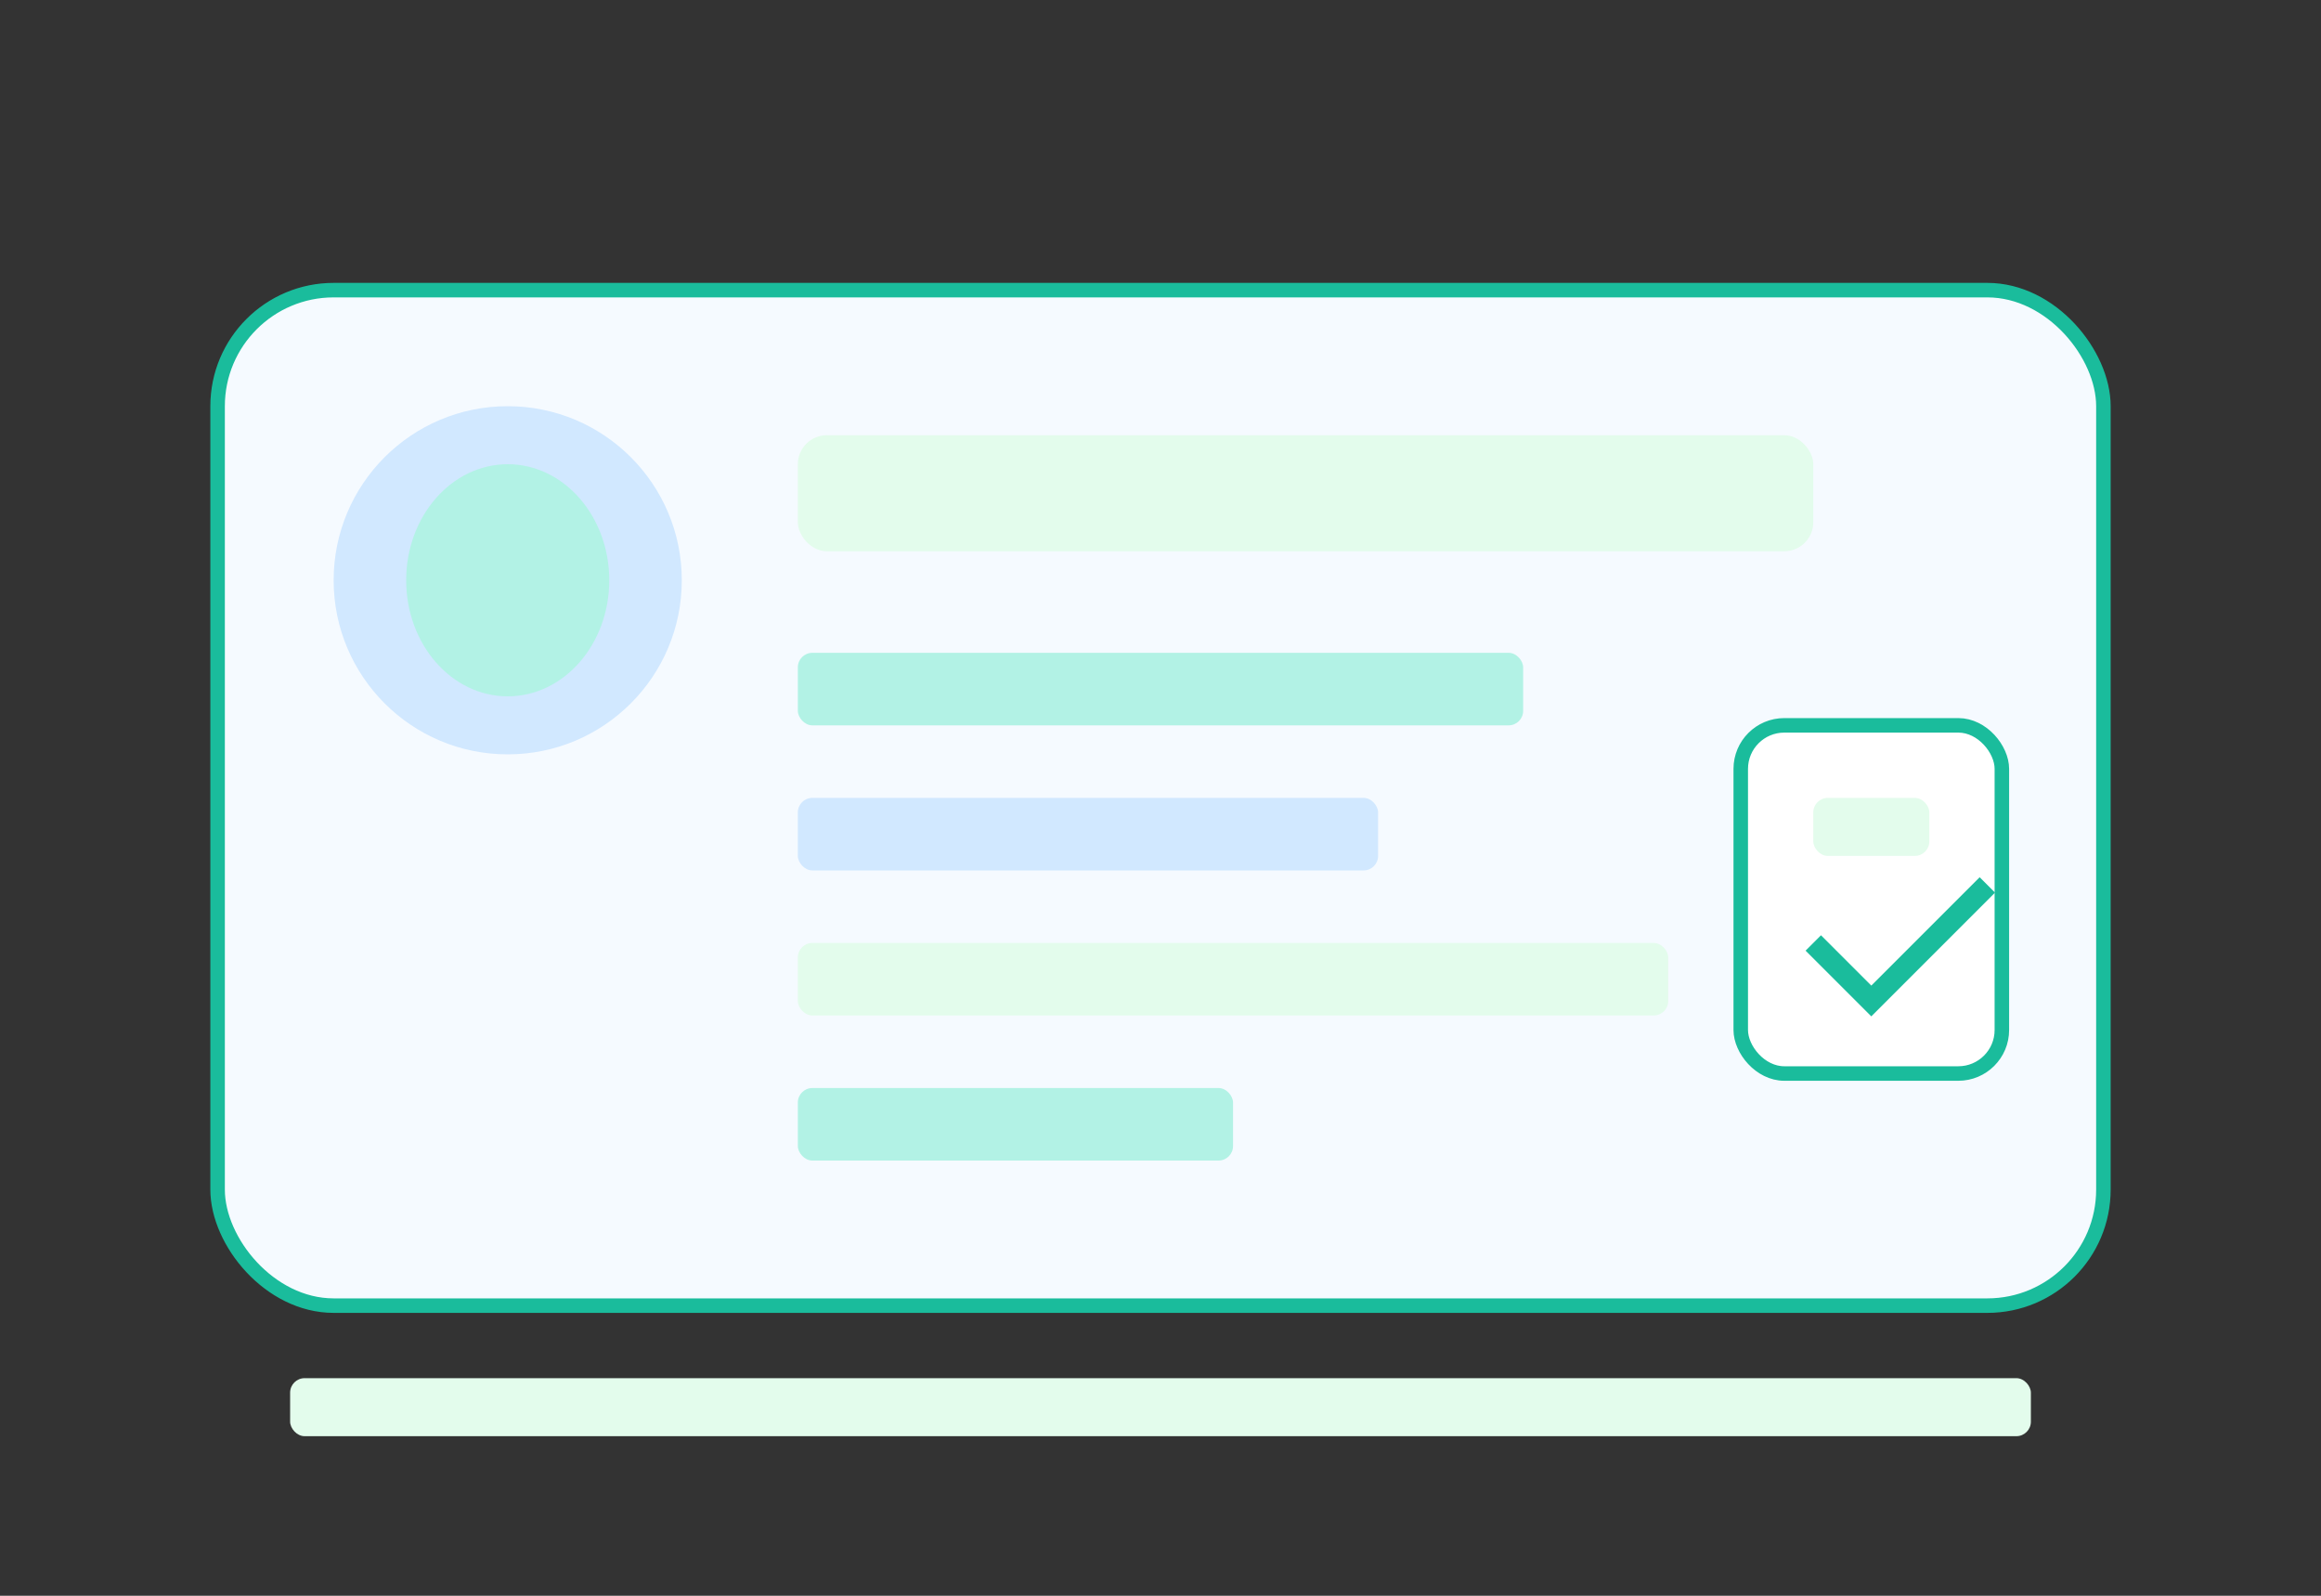 <svg width="320" height="220" viewBox="0 0 320 220" fill="none" xmlns="http://www.w3.org/2000/svg">
	<rect x="0" y="0" width="320" height="220" fill="#333333" stroke="none"/>
	<rect x="30" y="40" width="260" height="140" rx="16" fill="#F5FAFF" stroke="#1ABC9C" stroke-width="2" />
	<circle cx="70" cy="80" r="24" fill="#D1E8FF" />
	<ellipse cx="70" cy="80" rx="14" ry="16" fill="#B2F2E5" />
	<rect x="110" y="60" width="140" height="16" rx="4" fill="#E3FCEC" />
	<rect x="110" y="90" width="100" height="10" rx="2" fill="#B2F2E5" />
	<rect x="110" y="110" width="80" height="10" rx="2" fill="#D1E8FF" />
	<rect x="110" y="130" width="120" height="10" rx="2" fill="#E3FCEC" />
	<rect x="110" y="150" width="60" height="10" rx="2" fill="#B2F2E5" />
	<rect x="240" y="100" width="36" height="48" rx="6" fill="#fff" stroke="#1ABC9C" stroke-width="2" />
	<rect x="250" y="110" width="16" height="8" rx="2" fill="#E3FCEC" />
	<path d="M250 130 l8 8 l16 -16" stroke="#1ABC9C" stroke-width="3" fill="none" />
	<rect x="40" y="190" width="240" height="8" rx="2" fill="#E3FCEC" />
</svg>
